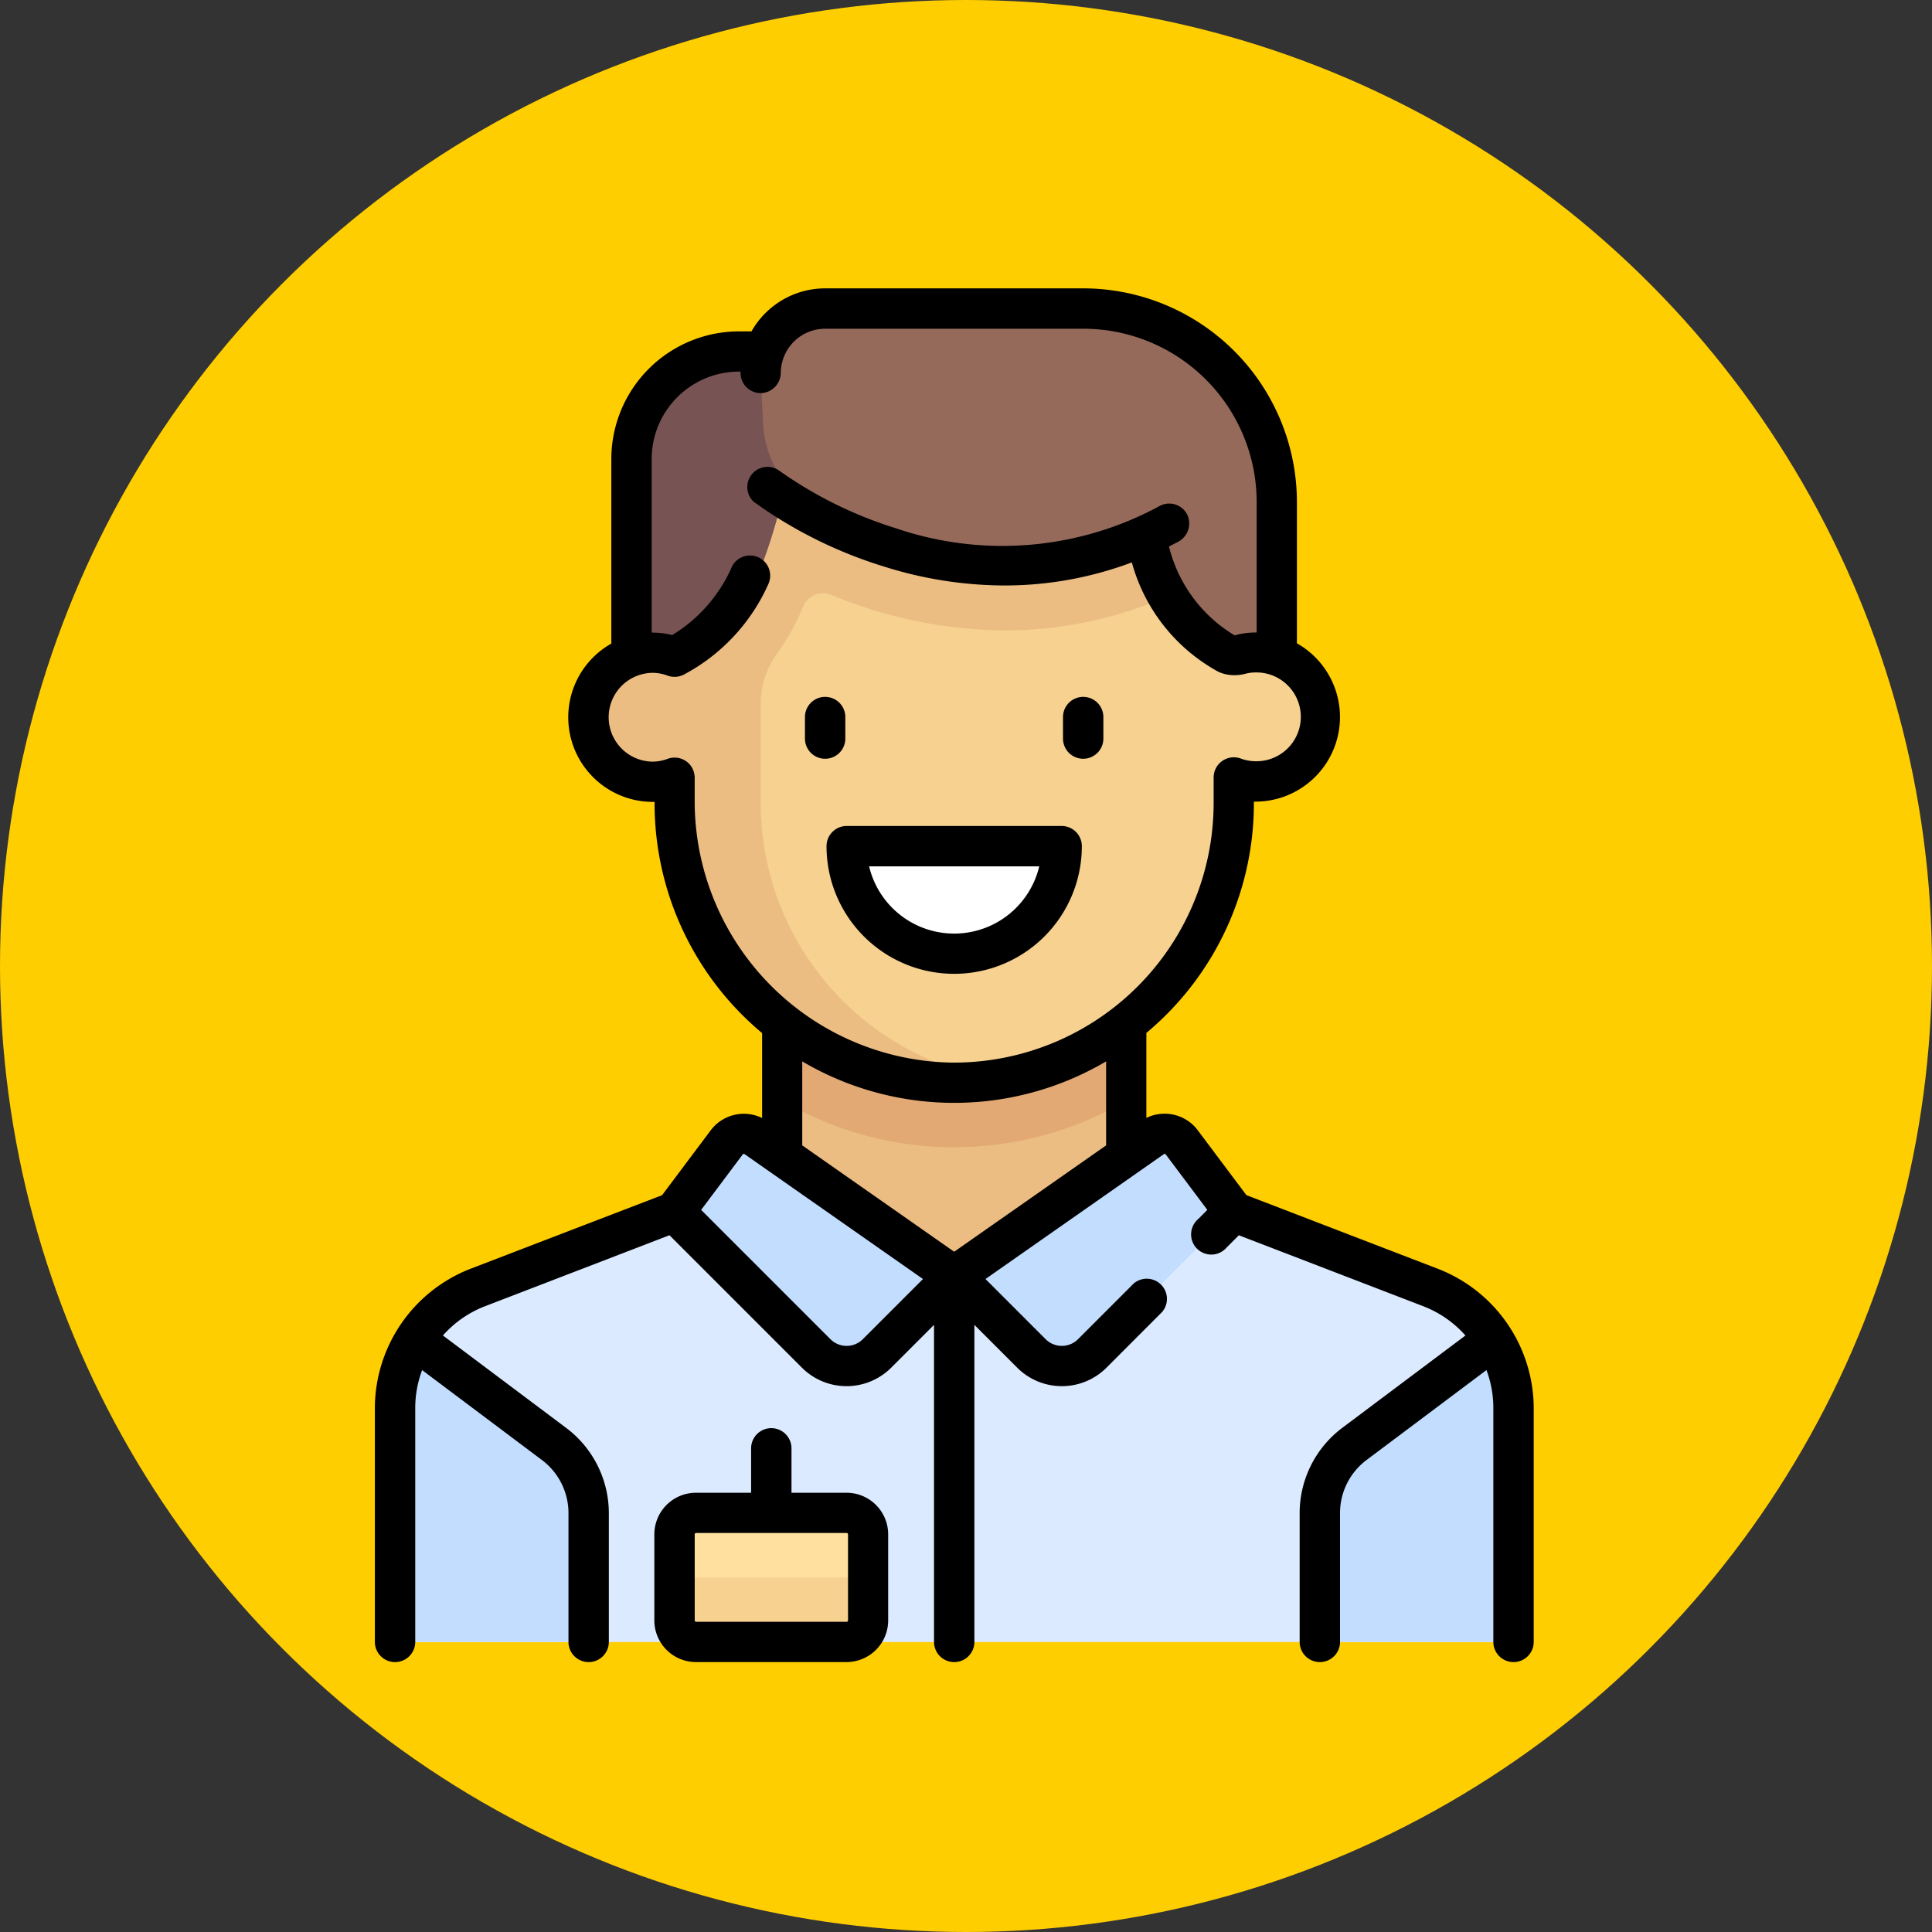 <svg xmlns="http://www.w3.org/2000/svg" width="67" height="67" viewBox="0 0 67 67">
  <rect x="0" y="0" width="67" height="67" fill="#333333" stroke="none"/>
  <g id="Grupo_1074145" data-name="Grupo 1074145" transform="translate(-214 -11164)">
    <g id="Grupo_1073945" data-name="Grupo 1073945" transform="translate(0 -284)">
      <g id="Grupo_1073444" data-name="Grupo 1073444" transform="translate(15.5 9387)">
        <g id="Grupo_1073043" data-name="Grupo 1073043" transform="translate(-19.5 -883)">
          <circle id="Elipse_9669" data-name="Elipse 9669" cx="33.5" cy="33.5" r="33.5" transform="translate(218 2944)" fill="#ffce00"/>
        </g>
      </g>
    </g>
    <g id="avatar" transform="translate(226.5 11174)">
      <path id="Trazado_825905" data-name="Trazado 825905" d="M152.289,256h11.934v11.934H152.289Zm0,0" transform="translate(-137.666 -232.181)" fill="#ecbd83"/>
      <path id="Trazado_825906" data-name="Trazado 825906" d="M43.915,346.805l-6.827-2.626-9.7,2.237-9.7-2.237-6.827,2.626A4.476,4.476,0,0,0,8,350.982V359.1H46.784v-8.114A4.476,4.476,0,0,0,43.915,346.805Zm0,0" transform="translate(-6.802 -312.156)" fill="#dbeaff"/>
      <path id="Trazado_825907" data-name="Trazado 825907" d="M152.289,260.352a11.832,11.832,0,0,0,11.934,0V256H152.289Zm0,0" transform="translate(-137.666 -232.181)" fill="#e2a975"/>
      <path id="Trazado_825908" data-name="Trazado 825908" d="M103.266,70.326a2.22,2.22,0,0,0-.746.137v-6.85H83.128v6.85a2.238,2.238,0,1,0,0,4.2v.883a9.7,9.7,0,0,0,19.392,0v-.883a2.234,2.234,0,1,0,.746-4.338Zm0,0" transform="translate(-72.234 -57.695)" fill="#f6d190"/>
      <path id="Trazado_825909" data-name="Trazado 825909" d="M102.523,63.613H83.131v6.85a2.067,2.067,0,0,0-1.956.259,2.213,2.213,0,0,0,1.956,3.942v.883a9.633,9.633,0,0,0,11.188,9.57,9.69,9.69,0,0,1-8.2-9.57V72.111a2.918,2.918,0,0,1,.542-1.713,8.472,8.472,0,0,0,.93-1.667.742.742,0,0,1,.962-.411,16.006,16.006,0,0,0,6.034,1.238,14.1,14.1,0,0,0,6.765-1.737,2.225,2.225,0,0,0,1.054-1.258C102.441,66.543,102.523,63.613,102.523,63.613Zm0,0" transform="translate(-72.237 -57.695)" fill="#ecbd83"/>
      <path id="Trazado_825910" data-name="Trazado 825910" d="M277.752,33.973a2.231,2.231,0,0,0-.6.082,2.308,2.308,0,0,1-2.535-1.066c-2.083-3.391-2.085-9.458-2.085-9.458h2.238a3.729,3.729,0,0,1,3.729,3.729v6.85A2.216,2.216,0,0,0,277.752,33.973Zm0,0" transform="translate(-246.721 -21.342)" fill="#966a5b"/>
      <path id="Trazado_825911" data-name="Trazado 825911" d="M178.1,207.9a.75.75,0,0,0-.727.933,3.73,3.73,0,0,0,7.223,0,.75.75,0,0,0-.727-.933Zm0,0" transform="translate(-160.395 -188.558)" fill="#fff"/>
      <path id="Trazado_825912" data-name="Trazado 825912" d="M118.178,460.878h-5.221a.746.746,0,0,1-.746-.746v-2.984a.746.746,0,0,1,.746-.746h5.221a.746.746,0,0,1,.746.746v2.984A.746.746,0,0,1,118.178,460.878Zm0,0" transform="translate(-101.317 -413.937)" fill="#ffe09f"/>
      <path id="Trazado_825913" data-name="Trazado 825913" d="M96.925,33.973a2.231,2.231,0,0,1,.6.082c.969.271,1.778-.459,2.3-1.316,2.083-3.391,2.316-9.208,2.316-9.208H99.909a3.729,3.729,0,0,0-3.729,3.729v6.85A2.216,2.216,0,0,1,96.925,33.973Zm0,0" transform="translate(-86.777 -21.342)" fill="#785353"/>
      <path id="Trazado_825914" data-name="Trazado 825914" d="M155.718,7.5h-9.156a2.264,2.264,0,0,0-2.289,2.237l.085,1.745a3.712,3.712,0,0,0,2.372,3.27,16.118,16.118,0,0,0,14.736-1.279,1.489,1.489,0,0,0,.59-1.845A6.868,6.868,0,0,0,155.718,7.5Zm0,0" transform="translate(-130.396 -6.802)" fill="#966a5b"/>
      <path id="Trazado_825915" data-name="Trazado 825915" d="M8.758,390.59A4.465,4.465,0,0,0,8,393.074v8.114h6.713v-4.508a2.984,2.984,0,0,0-1.152-2.355Zm0,0" transform="translate(-6.802 -354.248)" fill="#c3ddff"/>
      <path id="Trazado_825916" data-name="Trazado 825916" d="M358.65,390.59a4.465,4.465,0,0,1,.758,2.484v8.114H352.7v-4.508a2.984,2.984,0,0,1,1.152-2.355Zm0,0" transform="translate(-319.426 -354.248)" fill="#c3ddff"/>
      <path id="Trazado_825917" data-name="Trazado 825917" d="M118.178,482.691h-5.221a.746.746,0,0,1-.746-.746v-1.492h6.713v1.492A.746.746,0,0,1,118.178,482.691Zm0,0" transform="translate(-101.317 -435.75)" fill="#f6d190"/>
      <path id="Trazado_825918" data-name="Trazado 825918" d="M114.015,315.411l-1.8,2.406,4.912,4.912a1.491,1.491,0,0,0,2.109,0l2.675-2.674-6.867-4.807A.745.745,0,0,0,114.015,315.411Zm0,0" transform="translate(-101.317 -285.794)" fill="#c3ddff"/>
      <path id="Trazado_825919" data-name="Trazado 825919" d="M224.313,315.411a.745.745,0,0,0-1.024-.164l-6.867,4.807,2.674,2.674a1.491,1.491,0,0,0,2.109,0l4.912-4.912Zm0,0" transform="translate(-195.832 -285.794)" fill="#c3ddff"/>
      <path id="Trazado_825920" data-name="Trazado 825920" d="M161.522,154.45a.7.7,0,0,0,.7-.7v-.746a.7.7,0,0,0-1.4,0v.746A.7.7,0,0,0,161.522,154.45Zm0,0" transform="translate(-145.407 -138.137)"/>
      <path id="Trazado_825921" data-name="Trazado 825921" d="M257.713,154.45a.7.7,0,0,0,.7-.7v-.746a.7.7,0,0,0-1.4,0v.746A.7.7,0,0,0,257.713,154.45Zm0,0" transform="translate(-232.649 -138.137)"/>
      <path id="Trazado_825922" data-name="Trazado 825922" d="M168.84,201.1a4.427,4.427,0,1,0,8.854,0,.7.7,0,0,0-.7-.7h-7.458A.7.7,0,0,0,168.84,201.1Zm7.377.7a3.032,3.032,0,0,1-5.9,0Zm0,0" transform="translate(-152.677 -181.756)"/>
      <path id="Trazado_825923" data-name="Trazado 825923" d="M37.364,34l-6.64-2.554L29.04,29.2a1.436,1.436,0,0,0-1.785-.431V25.821a10.376,10.376,0,0,0,3.729-7.969V17.8h.048a2.934,2.934,0,0,0,1.444-5.49V7.41A7.419,7.419,0,0,0,25.065,0h-8.95a2.937,2.937,0,0,0-2.554,1.492h-.429A4.432,4.432,0,0,0,8.7,5.919v6.4a2.934,2.934,0,0,0,1.444,5.49H10.2v.048a10.376,10.376,0,0,0,3.729,7.969v2.946a1.436,1.436,0,0,0-1.785.431l-1.684,2.245L3.816,34A5.2,5.2,0,0,0,.5,38.826V46.94a.7.7,0,0,0,1.4,0V38.826a3.739,3.739,0,0,1,.239-1.312L6.3,40.637a2.3,2.3,0,0,1,.914,1.828V46.94a.7.7,0,0,0,1.4,0V42.465A3.7,3.7,0,0,0,7.136,39.52L2.86,36.313A3.759,3.759,0,0,1,4.317,35.3l6.4-2.463,4.591,4.591a2.19,2.19,0,0,0,3.1,0l1.483-1.483V46.94a.7.7,0,1,0,1.4,0V35.945l1.483,1.483a2.19,2.19,0,0,0,3.1,0L27.8,35.5a.7.7,0,0,0-.987-.987l-1.928,1.929a.795.795,0,0,1-1.123,0l-2.086-2.087,6.186-4.33a.047.047,0,0,1,.066.011l1.441,1.922-.318.318a.7.7,0,1,0,.987.987l.425-.425,6.4,2.463a3.762,3.762,0,0,1,1.457,1.013L34.044,39.52a3.7,3.7,0,0,0-1.473,2.945V46.94a.7.7,0,0,0,1.4,0V42.465a2.3,2.3,0,0,1,.914-1.829l4.164-3.123a3.741,3.741,0,0,1,.239,1.312V46.94a.7.7,0,0,0,1.4,0V38.826A5.2,5.2,0,0,0,37.364,34ZM17.422,36.442a.795.795,0,0,1-1.123,0l-4.484-4.484,1.441-1.922a.048.048,0,0,1,.066-.011l6.186,4.33Zm8.437-6.721L20.59,33.409l-5.269-3.688V26.808a10.373,10.373,0,0,0,10.538,0ZM20.5,26.85a9.072,9.072,0,0,1-8.909-9.112v-.749a.722.722,0,0,0-.138-.437.7.7,0,0,0-.793-.239,1.52,1.52,0,0,1-.512.1,1.54,1.54,0,1,1,0-3.08,1.512,1.512,0,0,1,.512.1.707.707,0,0,0,.545-.033,6.587,6.587,0,0,0,2.947-3.159.7.7,0,1,0-1.3-.518,5.226,5.226,0,0,1-2.04,2.3,2.768,2.768,0,0,0-.668-.084H10.1V5.919a3.031,3.031,0,0,1,3.032-3.032h.049c0,.016,0,.032,0,.048a.7.7,0,0,0,.764.695.714.714,0,0,0,.632-.712A1.541,1.541,0,0,1,16.115,1.4h8.95A6.015,6.015,0,0,1,31.08,7.41v4.524h-.048a2.771,2.771,0,0,0-.717.1,4.991,4.991,0,0,1-2.276-3.082q.158-.079.315-.163a.716.716,0,0,0,.318-.943.7.7,0,0,0-.954-.3,11.436,11.436,0,0,1-9.133.779A14.37,14.37,0,0,1,14.492,6.3a.7.7,0,0,0-.856,1.1,15.466,15.466,0,0,0,4.484,2.236,13.987,13.987,0,0,0,4.213.668,12.574,12.574,0,0,0,4.418-.8,6.178,6.178,0,0,0,3.015,3.8,1.368,1.368,0,0,0,.538.111h0a1.551,1.551,0,0,0,.391-.051,1.372,1.372,0,0,1,.337-.044,1.54,1.54,0,1,1,0,3.079,1.513,1.513,0,0,1-.507-.095.7.7,0,0,0-.937.656v.883A9.008,9.008,0,0,1,20.5,26.85Zm0,0"/>
      <path id="Trazado_825924" data-name="Trazado 825924" d="M111.376,427.093h-1.913v-1.54a.7.7,0,1,0-1.4,0v1.54h-1.912a1.445,1.445,0,0,0-1.444,1.444v2.984a1.445,1.445,0,0,0,1.444,1.444h5.221a1.445,1.445,0,0,0,1.444-1.444v-2.984A1.445,1.445,0,0,0,111.376,427.093Zm.048,4.427a.048.048,0,0,1-.048.048h-5.221a.048.048,0,0,1-.048-.048v-2.983a.048.048,0,0,1,.048-.048h5.221a.048.048,0,0,1,.048.048Zm0,0" transform="translate(-94.515 -385.326)"/>
    </g>
  </g>
</svg>
